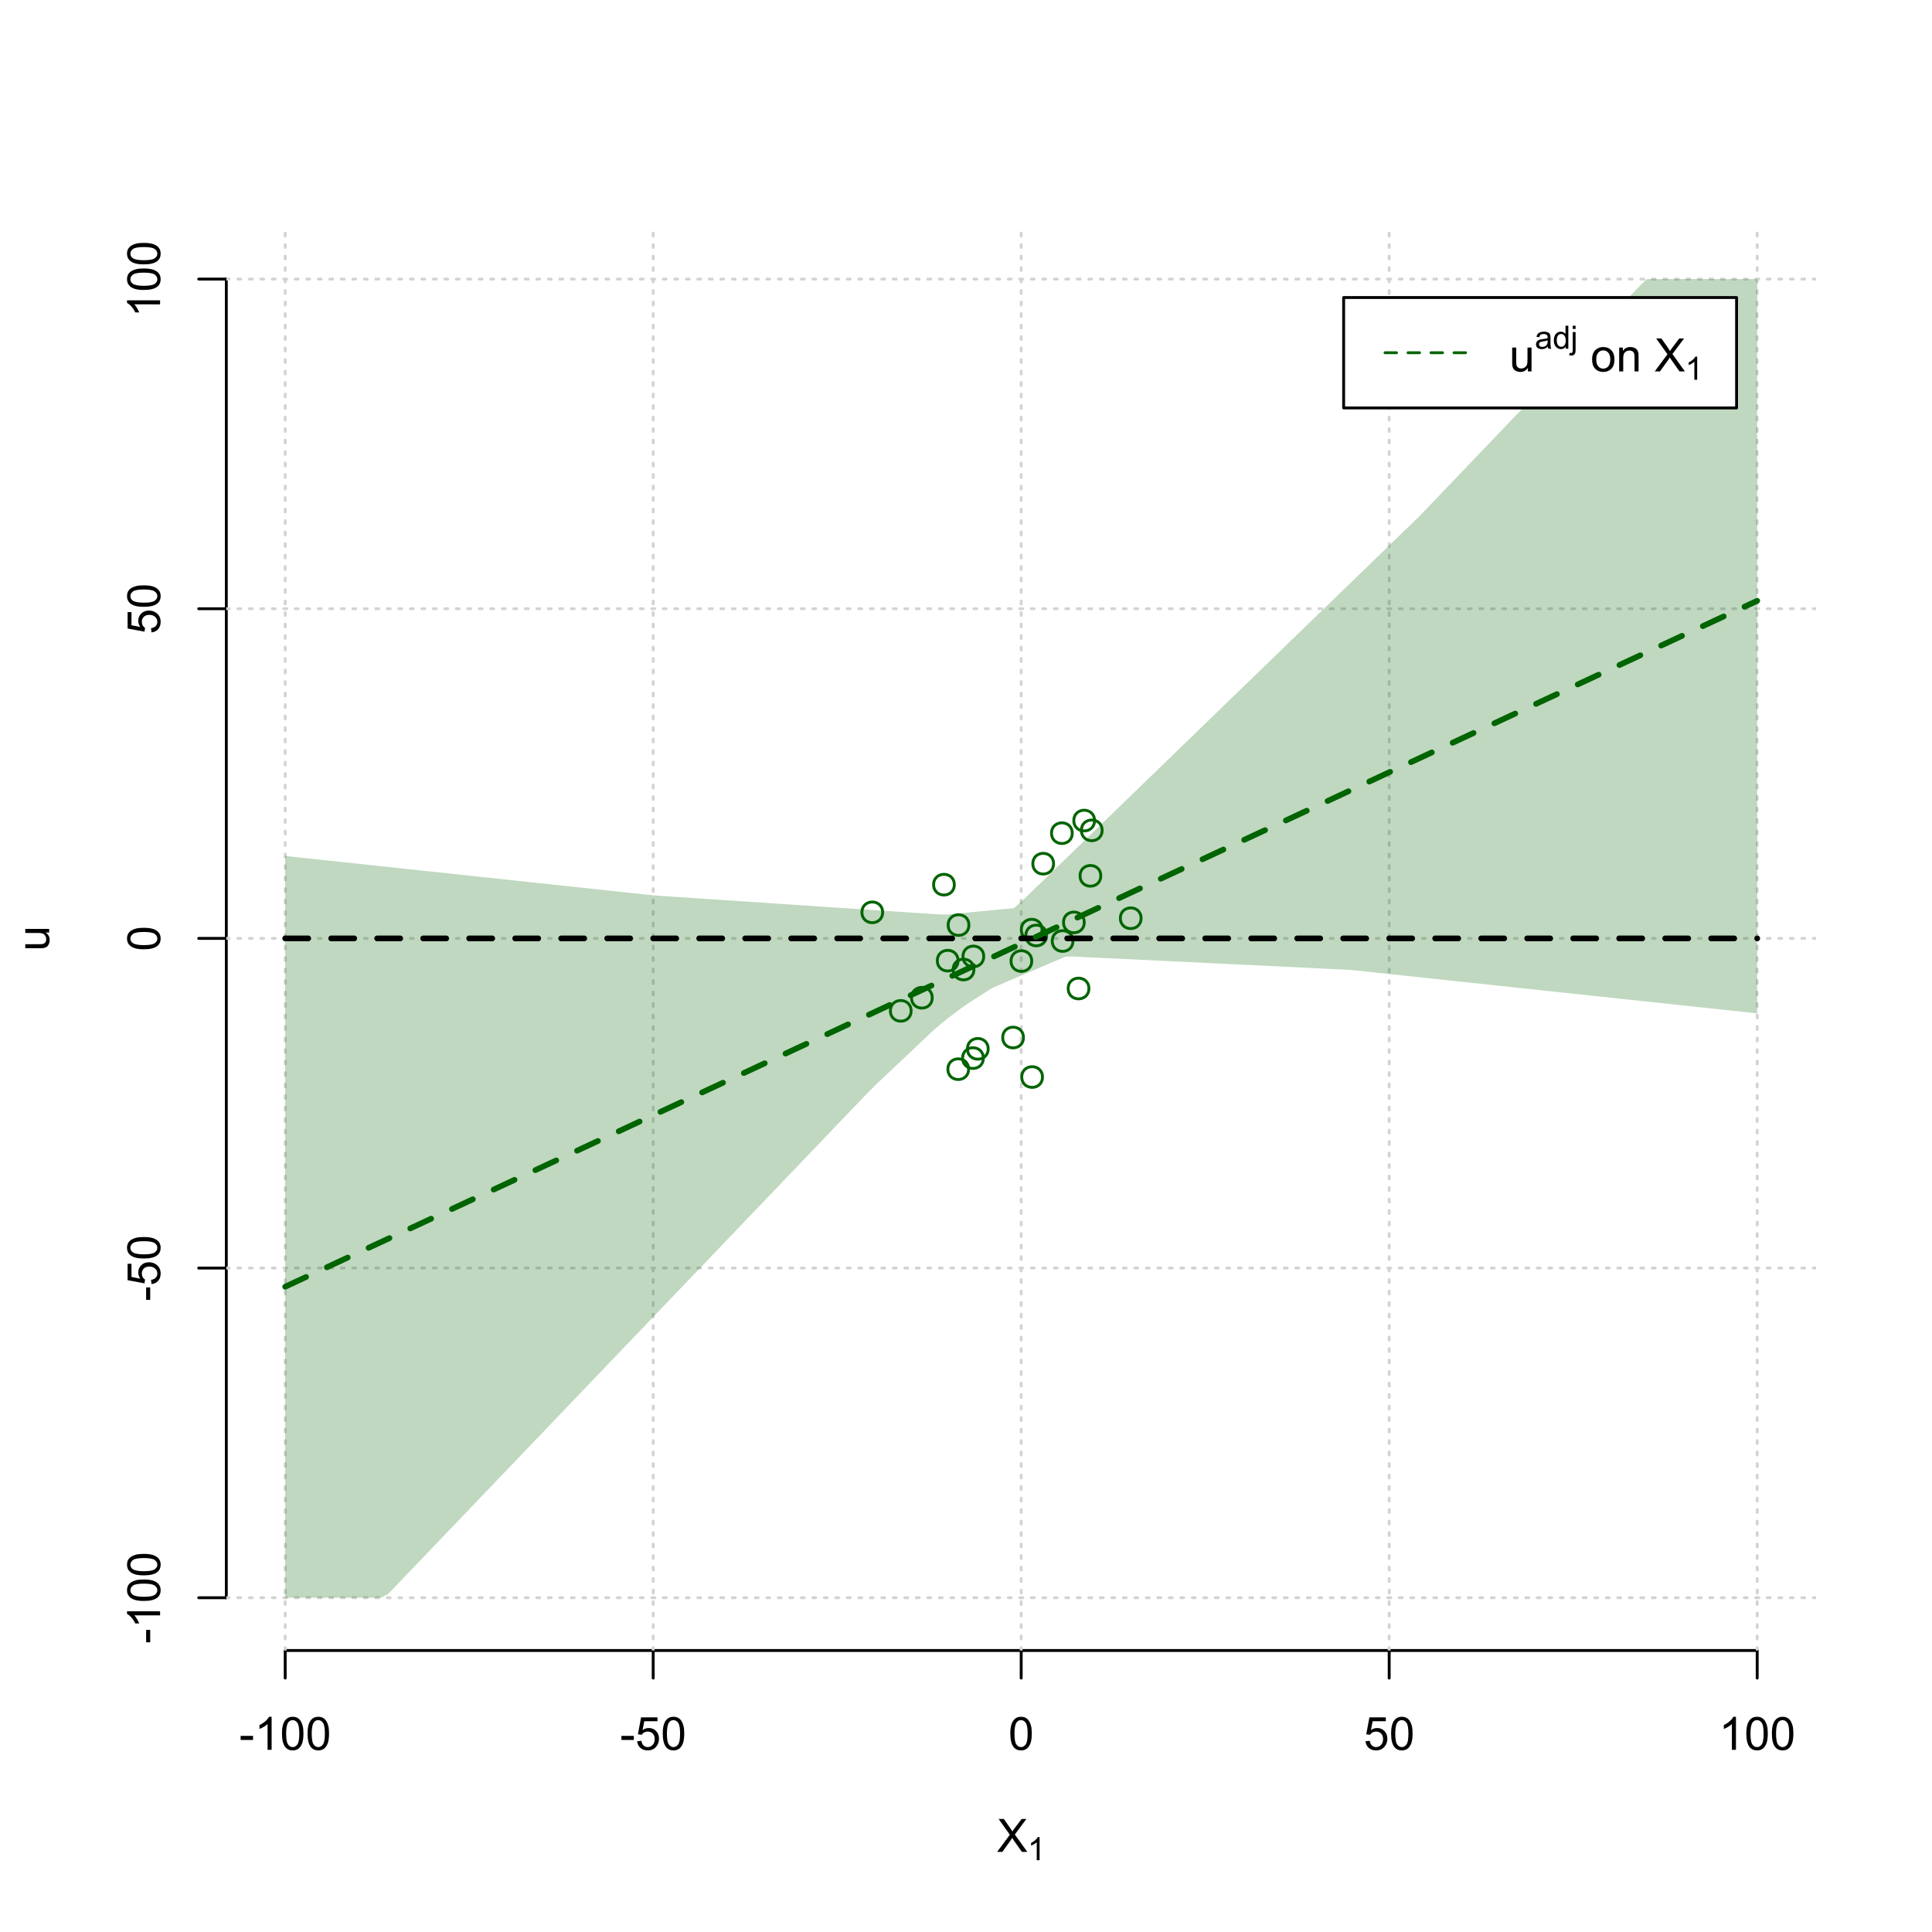 <?xml version="1.0" encoding="UTF-8"?>
<svg xmlns="http://www.w3.org/2000/svg" xmlns:xlink="http://www.w3.org/1999/xlink" width="504pt" height="504pt" viewBox="0 0 504 504" version="1.1">
<defs>
<g>
<symbol overflow="visible" id="glyph0-0">
<path style="stroke:none;" d="M 1.5 0 L 1.5 -7.5 L 7.5 -7.5 L 7.5 0 Z M 1.688 -0.188 L 7.312 -0.188 L 7.312 -7.312 L 1.688 -7.312 Z M 1.688 -0.188 "/>
</symbol>
<symbol overflow="visible" id="glyph0-1">
<path style="stroke:none;" d="M 0.055 0 L 3.375 -4.477 L 0.445 -8.59 L 1.797 -8.59 L 3.359 -6.387 C 3.68 -5.93 3.91 -5.578 4.047 -5.332 C 4.238 -5.645 4.465 -5.969 4.727 -6.312 L 6.457 -8.59 L 7.695 -8.59 L 4.676 -4.539 L 7.93 0 L 6.523 0 L 4.359 -3.062 C 4.238 -3.238 4.113 -3.43 3.984 -3.641 C 3.789 -3.324 3.652 -3.109 3.574 -2.992 L 1.418 0 Z M 0.055 0 "/>
</symbol>
<symbol overflow="visible" id="glyph0-2">
<path style="stroke:none;" d="M 0.383 -2.578 L 0.383 -3.641 L 3.621 -3.641 L 3.621 -2.578 Z M 0.383 -2.578 "/>
</symbol>
<symbol overflow="visible" id="glyph0-3">
<path style="stroke:none;" d="M 4.469 0 L 3.414 0 L 3.414 -6.719 C 3.16 -6.477 2.828 -6.234 2.414 -5.996 C 2 -5.75 1.629 -5.57 1.305 -5.449 L 1.305 -6.469 C 1.895 -6.742 2.41 -7.078 2.852 -7.477 C 3.293 -7.871 3.605 -8.254 3.789 -8.625 L 4.469 -8.625 Z M 4.469 0 "/>
</symbol>
<symbol overflow="visible" id="glyph0-4">
<path style="stroke:none;" d="M 0.5 -4.234 C 0.496 -5.246 0.602 -6.062 0.812 -6.688 C 1.02 -7.305 1.328 -7.785 1.742 -8.121 C 2.148 -8.457 2.668 -8.625 3.297 -8.625 C 3.758 -8.625 4.164 -8.531 4.512 -8.348 C 4.855 -8.16 5.141 -7.891 5.371 -7.543 C 5.594 -7.191 5.773 -6.766 5.906 -6.266 C 6.035 -5.762 6.098 -5.086 6.102 -4.234 C 6.098 -3.227 5.996 -2.414 5.789 -1.797 C 5.578 -1.176 5.266 -0.695 4.859 -0.359 C 4.445 -0.02 3.926 0.145 3.297 0.148 C 2.465 0.145 1.816 -0.148 1.348 -0.742 C 0.781 -1.457 0.496 -2.621 0.5 -4.234 Z M 1.582 -4.234 C 1.582 -2.824 1.746 -1.887 2.074 -1.418 C 2.402 -0.949 2.809 -0.715 3.297 -0.719 C 3.777 -0.715 4.184 -0.949 4.52 -1.422 C 4.848 -1.887 5.016 -2.824 5.016 -4.234 C 5.016 -5.648 4.848 -6.59 4.52 -7.055 C 4.184 -7.516 3.773 -7.746 3.289 -7.75 C 2.801 -7.746 2.414 -7.543 2.125 -7.137 C 1.762 -6.613 1.582 -5.645 1.582 -4.234 Z M 1.582 -4.234 "/>
</symbol>
<symbol overflow="visible" id="glyph0-5">
<path style="stroke:none;" d="M 0.5 -2.25 L 1.605 -2.344 C 1.684 -1.805 1.871 -1.398 2.176 -1.125 C 2.473 -0.852 2.836 -0.715 3.258 -0.719 C 3.766 -0.715 4.195 -0.906 4.547 -1.293 C 4.898 -1.672 5.074 -2.18 5.074 -2.82 C 5.074 -3.414 4.902 -3.891 4.566 -4.242 C 4.227 -4.59 3.785 -4.762 3.242 -4.766 C 2.898 -4.762 2.594 -4.684 2.32 -4.531 C 2.047 -4.375 1.832 -4.176 1.676 -3.93 L 0.688 -4.062 L 1.516 -8.473 L 5.789 -8.473 L 5.789 -7.465 L 2.359 -7.465 L 1.898 -5.156 C 2.414 -5.516 2.953 -5.695 3.523 -5.695 C 4.27 -5.695 4.902 -5.434 5.422 -4.914 C 5.934 -4.395 6.191 -3.727 6.195 -2.914 C 6.191 -2.133 5.965 -1.461 5.516 -0.898 C 4.961 -0.199 4.211 0.145 3.258 0.148 C 2.477 0.145 1.836 -0.07 1.344 -0.508 C 0.844 -0.941 0.562 -1.523 0.5 -2.25 Z M 0.5 -2.25 "/>
</symbol>
<symbol overflow="visible" id="glyph0-6">
<path style="stroke:none;" d="M 4.867 0 L 4.867 -0.914 C 4.379 -0.211 3.723 0.141 2.895 0.141 C 2.527 0.141 2.184 0.07 1.867 -0.07 C 1.547 -0.211 1.309 -0.387 1.156 -0.602 C 1 -0.812 0.895 -1.074 0.832 -1.383 C 0.785 -1.59 0.762 -1.918 0.766 -2.367 L 0.766 -6.223 L 1.82 -6.223 L 1.82 -2.773 C 1.816 -2.219 1.84 -1.848 1.887 -1.656 C 1.949 -1.379 2.09 -1.16 2.309 -1.004 C 2.523 -0.84 2.789 -0.762 3.105 -0.766 C 3.418 -0.762 3.715 -0.844 3.996 -1.008 C 4.273 -1.172 4.469 -1.391 4.586 -1.672 C 4.699 -1.949 4.758 -2.355 4.758 -2.891 L 4.758 -6.223 L 5.812 -6.223 L 5.812 0 Z M 4.867 0 "/>
</symbol>
<symbol overflow="visible" id="glyph0-7">
<path style="stroke:none;" d=""/>
</symbol>
<symbol overflow="visible" id="glyph0-8">
<path style="stroke:none;" d="M 0.398 -3.109 C 0.398 -4.262 0.719 -5.117 1.359 -5.672 C 1.895 -6.133 2.547 -6.363 3.316 -6.363 C 4.172 -6.363 4.871 -6.082 5.414 -5.52 C 5.953 -4.957 6.223 -4.184 6.227 -3.199 C 6.223 -2.398 6.102 -1.766 5.867 -1.309 C 5.625 -0.848 5.277 -0.492 4.82 -0.238 C 4.359 0.016 3.859 0.141 3.316 0.141 C 2.441 0.141 1.734 -0.137 1.203 -0.695 C 0.664 -1.254 0.398 -2.059 0.398 -3.109 Z M 1.484 -3.109 C 1.48 -2.309 1.656 -1.711 2.004 -1.32 C 2.348 -0.922 2.785 -0.727 3.316 -0.727 C 3.84 -0.727 4.273 -0.926 4.621 -1.324 C 4.969 -1.723 5.145 -2.328 5.145 -3.148 C 5.145 -3.914 4.969 -4.496 4.617 -4.895 C 4.266 -5.289 3.832 -5.488 3.316 -5.492 C 2.785 -5.488 2.348 -5.293 2.004 -4.898 C 1.656 -4.5 1.48 -3.902 1.484 -3.109 Z M 1.484 -3.109 "/>
</symbol>
<symbol overflow="visible" id="glyph0-9">
<path style="stroke:none;" d="M 0.789 0 L 0.789 -6.223 L 1.742 -6.223 L 1.742 -5.336 C 2.195 -6.02 2.855 -6.363 3.719 -6.363 C 4.09 -6.363 4.434 -6.293 4.754 -6.16 C 5.066 -6.023 5.305 -5.848 5.461 -5.633 C 5.617 -5.41 5.727 -5.152 5.789 -4.852 C 5.828 -4.656 5.848 -4.312 5.848 -3.828 L 5.848 0 L 4.793 0 L 4.793 -3.785 C 4.793 -4.215 4.75 -4.535 4.668 -4.75 C 4.586 -4.961 4.441 -5.129 4.234 -5.258 C 4.023 -5.383 3.777 -5.449 3.5 -5.449 C 3.047 -5.449 2.66 -5.305 2.332 -5.02 C 2.004 -4.734 1.84 -4.195 1.844 -3.398 L 1.844 0 Z M 0.789 0 "/>
</symbol>
<symbol overflow="visible" id="glyph1-0">
<path style="stroke:none;" d="M 1.051 0 L 1.051 -5.25 L 5.25 -5.25 L 5.25 0 Z M 1.18 -0.133 L 5.117 -0.133 L 5.117 -5.117 L 1.18 -5.117 Z M 1.18 -0.133 "/>
</symbol>
<symbol overflow="visible" id="glyph1-1">
<path style="stroke:none;" d="M 3.129 0 L 2.391 0 L 2.391 -4.703 C 2.211 -4.531 1.977 -4.363 1.691 -4.195 C 1.398 -4.023 1.141 -3.895 0.914 -3.812 L 0.914 -4.527 C 1.328 -4.719 1.688 -4.953 1.996 -5.234 C 2.305 -5.508 2.523 -5.777 2.652 -6.039 L 3.129 -6.039 Z M 3.129 0 "/>
</symbol>
<symbol overflow="visible" id="glyph1-2">
<path style="stroke:none;" d="M 3.395 -0.539 C 3.117 -0.305 2.855 -0.137 2.605 -0.043 C 2.352 0.051 2.082 0.094 1.793 0.098 C 1.312 0.094 0.941 -0.02 0.688 -0.25 C 0.43 -0.48 0.305 -0.781 0.305 -1.148 C 0.305 -1.359 0.352 -1.551 0.449 -1.73 C 0.543 -1.902 0.668 -2.047 0.828 -2.156 C 0.984 -2.262 1.164 -2.34 1.363 -2.398 C 1.504 -2.434 1.723 -2.473 2.02 -2.512 C 2.609 -2.578 3.047 -2.664 3.336 -2.766 C 3.336 -2.867 3.34 -2.93 3.34 -2.957 C 3.34 -3.258 3.27 -3.469 3.129 -3.594 C 2.941 -3.758 2.66 -3.844 2.289 -3.844 C 1.941 -3.844 1.684 -3.781 1.52 -3.66 C 1.348 -3.535 1.227 -3.32 1.152 -3.016 L 0.43 -3.113 C 0.492 -3.418 0.602 -3.668 0.754 -3.863 C 0.902 -4.051 1.121 -4.199 1.406 -4.301 C 1.688 -4.402 2.016 -4.453 2.395 -4.453 C 2.766 -4.453 3.066 -4.406 3.301 -4.32 C 3.527 -4.23 3.699 -4.121 3.812 -3.992 C 3.918 -3.855 3.996 -3.691 4.043 -3.492 C 4.066 -3.363 4.078 -3.133 4.082 -2.809 L 4.082 -1.824 C 4.078 -1.137 4.094 -0.703 4.129 -0.523 C 4.156 -0.336 4.219 -0.164 4.316 0 L 3.543 0 C 3.465 -0.152 3.414 -0.332 3.395 -0.539 Z M 3.336 -2.188 C 3.062 -2.074 2.66 -1.98 2.129 -1.906 C 1.82 -1.859 1.605 -1.812 1.484 -1.758 C 1.355 -1.703 1.258 -1.621 1.191 -1.52 C 1.121 -1.41 1.09 -1.293 1.09 -1.168 C 1.09 -0.969 1.164 -0.805 1.312 -0.676 C 1.461 -0.543 1.68 -0.48 1.969 -0.48 C 2.25 -0.48 2.5 -0.539 2.727 -0.664 C 2.945 -0.785 3.109 -0.957 3.215 -1.176 C 3.293 -1.34 3.332 -1.586 3.336 -1.914 Z M 3.336 -2.188 "/>
</symbol>
<symbol overflow="visible" id="glyph1-3">
<path style="stroke:none;" d="M 3.379 0 L 3.379 -0.551 C 3.102 -0.121 2.695 0.094 2.16 0.098 C 1.812 0.094 1.492 0 1.203 -0.188 C 0.906 -0.379 0.68 -0.645 0.523 -0.988 C 0.359 -1.328 0.281 -1.723 0.285 -2.172 C 0.281 -2.605 0.355 -3 0.504 -3.355 C 0.648 -3.707 0.863 -3.977 1.156 -4.168 C 1.441 -4.355 1.766 -4.453 2.129 -4.453 C 2.387 -4.453 2.621 -4.395 2.828 -4.285 C 3.031 -4.172 3.199 -4.031 3.332 -3.855 L 3.332 -6.012 L 4.066 -6.012 L 4.066 0 Z M 1.047 -2.172 C 1.043 -1.613 1.16 -1.195 1.398 -0.922 C 1.629 -0.641 1.906 -0.504 2.23 -0.508 C 2.551 -0.504 2.824 -0.637 3.051 -0.902 C 3.273 -1.168 3.387 -1.57 3.391 -2.113 C 3.387 -2.707 3.273 -3.145 3.047 -3.426 C 2.816 -3.703 2.531 -3.844 2.199 -3.844 C 1.867 -3.844 1.594 -3.707 1.375 -3.441 C 1.152 -3.168 1.043 -2.746 1.047 -2.172 Z M 1.047 -2.172 "/>
</symbol>
<symbol overflow="visible" id="glyph1-4">
<path style="stroke:none;" d="M 0.551 -5.156 L 0.551 -6.012 L 1.289 -6.012 L 1.289 -5.156 Z M -0.387 1.691 L -0.246 1.062 C -0.098 1.098 0.016 1.117 0.102 1.121 C 0.25 1.117 0.363 1.066 0.438 0.969 C 0.512 0.867 0.551 0.621 0.551 0.223 L 0.551 -4.355 L 1.289 -4.355 L 1.289 0.238 C 1.289 0.773 1.219 1.148 1.078 1.359 C 0.898 1.633 0.602 1.77 0.191 1.77 C -0.008 1.77 -0.199 1.742 -0.387 1.691 Z M -0.387 1.691 "/>
</symbol>
<symbol overflow="visible" id="glyph2-0">
<path style="stroke:none;" d="M 0 -1.5 L -7.5 -1.5 L -7.5 -7.5 L 0 -7.5 Z M -0.188 -1.688 L -0.188 -7.312 L -7.312 -7.312 L -7.312 -1.688 Z M -0.188 -1.688 "/>
</symbol>
<symbol overflow="visible" id="glyph2-1">
<path style="stroke:none;" d="M 0 -4.867 L -0.914 -4.867 C -0.211 -4.379 0.141 -3.723 0.141 -2.895 C 0.141 -2.527 0.07 -2.184 -0.07 -1.867 C -0.211 -1.547 -0.387 -1.309 -0.598 -1.156 C -0.809 -1 -1.07 -0.895 -1.383 -0.832 C -1.59 -0.789 -1.918 -0.766 -2.367 -0.77 L -6.223 -0.77 L -6.223 -1.824 L -2.773 -1.824 C -2.219 -1.82 -1.848 -1.844 -1.656 -1.887 C -1.379 -1.949 -1.16 -2.09 -1.004 -2.309 C -0.84 -2.523 -0.762 -2.789 -0.766 -3.105 C -0.762 -3.418 -0.844 -3.715 -1.008 -3.996 C -1.172 -4.273 -1.391 -4.469 -1.672 -4.586 C -1.945 -4.699 -2.352 -4.758 -2.887 -4.758 L -6.223 -4.758 L -6.223 -5.812 L 0 -5.812 Z M 0 -4.867 "/>
</symbol>
<symbol overflow="visible" id="glyph2-2">
<path style="stroke:none;" d="M -2.578 -0.383 L -3.641 -0.383 L -3.641 -3.621 L -2.578 -3.621 Z M -2.578 -0.383 "/>
</symbol>
<symbol overflow="visible" id="glyph2-3">
<path style="stroke:none;" d="M 0 -4.469 L 0 -3.414 L -6.719 -3.418 C -6.477 -3.16 -6.234 -2.828 -5.996 -2.418 C -5.75 -2.004 -5.57 -1.633 -5.449 -1.309 L -6.469 -1.309 C -6.742 -1.895 -7.078 -2.41 -7.477 -2.852 C -7.871 -3.293 -8.254 -3.605 -8.625 -3.793 L -8.625 -4.473 Z M 0 -4.469 "/>
</symbol>
<symbol overflow="visible" id="glyph2-4">
<path style="stroke:none;" d="M -4.234 -0.5 C -5.246 -0.496 -6.062 -0.602 -6.688 -0.812 C -7.305 -1.02 -7.785 -1.328 -8.121 -1.742 C -8.457 -2.152 -8.625 -2.672 -8.625 -3.301 C -8.625 -3.758 -8.531 -4.164 -8.348 -4.512 C -8.16 -4.859 -7.891 -5.145 -7.543 -5.371 C -7.191 -5.594 -6.766 -5.773 -6.266 -5.906 C -5.762 -6.035 -5.086 -6.098 -4.234 -6.102 C -3.223 -6.098 -2.41 -5.996 -1.793 -5.789 C -1.176 -5.578 -0.695 -5.266 -0.359 -4.859 C -0.02 -4.445 0.145 -3.926 0.148 -3.297 C 0.145 -2.465 -0.148 -1.816 -0.742 -1.348 C -1.457 -0.781 -2.621 -0.496 -4.234 -0.5 Z M -4.234 -1.582 C -2.824 -1.582 -1.887 -1.746 -1.418 -2.074 C -0.949 -2.402 -0.715 -2.809 -0.719 -3.297 C -0.715 -3.777 -0.949 -4.184 -1.422 -4.52 C -1.887 -4.848 -2.824 -5.016 -4.234 -5.016 C -5.648 -5.016 -6.59 -4.848 -7.055 -4.52 C -7.516 -4.188 -7.746 -3.777 -7.75 -3.289 C -7.746 -2.801 -7.543 -2.414 -7.137 -2.129 C -6.613 -1.762 -5.645 -1.582 -4.234 -1.582 Z M -4.234 -1.582 "/>
</symbol>
<symbol overflow="visible" id="glyph2-5">
<path style="stroke:none;" d="M -2.25 -0.5 L -2.344 -1.605 C -1.805 -1.684 -1.398 -1.871 -1.125 -2.176 C -0.852 -2.473 -0.715 -2.836 -0.719 -3.258 C -0.715 -3.766 -0.906 -4.195 -1.293 -4.547 C -1.672 -4.898 -2.18 -5.074 -2.816 -5.074 C -3.414 -5.074 -3.891 -4.902 -4.242 -4.566 C -4.59 -4.227 -4.762 -3.785 -4.766 -3.242 C -4.762 -2.898 -4.684 -2.594 -4.531 -2.32 C -4.375 -2.047 -4.176 -1.832 -3.93 -1.676 L -4.062 -0.688 L -8.473 -1.52 L -8.473 -5.789 L -7.465 -5.789 L -7.465 -2.363 L -5.156 -1.898 C -5.516 -2.414 -5.695 -2.953 -5.695 -3.523 C -5.695 -4.27 -5.434 -4.902 -4.914 -5.422 C -4.395 -5.934 -3.727 -6.191 -2.91 -6.195 C -2.133 -6.191 -1.461 -5.965 -0.895 -5.516 C -0.199 -4.961 0.145 -4.211 0.148 -3.258 C 0.145 -2.477 -0.07 -1.836 -0.508 -1.344 C -0.941 -0.848 -1.523 -0.566 -2.25 -0.5 Z M -2.25 -0.5 "/>
</symbol>
</g>
<clipPath id="clip1">
  <path d="M 74 59.039 L 75 59.039 L 75 430.559 L 74 430.559 Z M 74 59.039 "/>
</clipPath>
<clipPath id="clip2">
  <path d="M 170 59.039 L 171 59.039 L 171 430.559 L 170 430.559 Z M 170 59.039 "/>
</clipPath>
<clipPath id="clip3">
  <path d="M 266 59.039 L 267 59.039 L 267 430.559 L 266 430.559 Z M 266 59.039 "/>
</clipPath>
<clipPath id="clip4">
  <path d="M 362 59.039 L 363 59.039 L 363 430.559 L 362 430.559 Z M 362 59.039 "/>
</clipPath>
<clipPath id="clip5">
  <path d="M 458 59.039 L 459 59.039 L 459 430.559 L 458 430.559 Z M 458 59.039 "/>
</clipPath>
<clipPath id="clip6">
  <path d="M 59.039 416 L 473.758 416 L 473.758 418 L 59.039 418 Z M 59.039 416 "/>
</clipPath>
<clipPath id="clip7">
  <path d="M 59.039 330 L 473.758 330 L 473.758 332 L 59.039 332 Z M 59.039 330 "/>
</clipPath>
<clipPath id="clip8">
  <path d="M 59.039 244 L 473.758 244 L 473.758 246 L 59.039 246 Z M 59.039 244 "/>
</clipPath>
<clipPath id="clip9">
  <path d="M 59.039 158 L 473.758 158 L 473.758 160 L 59.039 160 Z M 59.039 158 "/>
</clipPath>
<clipPath id="clip10">
  <path d="M 59.039 72 L 473.758 72 L 473.758 74 L 59.039 74 Z M 59.039 72 "/>
</clipPath>
</defs>
<g id="surface4506">
<rect x="0" y="0" width="504" height="504" style="fill:rgb(100%,100%,100%);fill-opacity:1;stroke:none;"/>
<g style="fill:rgb(0%,0%,0%);fill-opacity:1;">
  <use xlink:href="#glyph0-1" x="260.062" y="483.102"/>
</g>
<g style="fill:rgb(0%,0%,0%);fill-opacity:1;">
  <use xlink:href="#glyph1-1" x="268.066" y="485.281"/>
</g>
<g style="fill:rgb(0%,0%,0%);fill-opacity:1;">
  <use xlink:href="#glyph2-1" x="12.82" y="248.137"/>
</g>
<path style="fill:none;stroke-width:0.75;stroke-linecap:round;stroke-linejoin:round;stroke:rgb(0%,0%,0%);stroke-opacity:1;stroke-miterlimit:10;" d="M 74.398 430.559 L 458.398 430.559 "/>
<path style="fill:none;stroke-width:0.75;stroke-linecap:round;stroke-linejoin:round;stroke:rgb(0%,0%,0%);stroke-opacity:1;stroke-miterlimit:10;" d="M 74.398 430.559 L 74.398 437.762 "/>
<path style="fill:none;stroke-width:0.75;stroke-linecap:round;stroke-linejoin:round;stroke:rgb(0%,0%,0%);stroke-opacity:1;stroke-miterlimit:10;" d="M 170.398 430.559 L 170.398 437.762 "/>
<path style="fill:none;stroke-width:0.75;stroke-linecap:round;stroke-linejoin:round;stroke:rgb(0%,0%,0%);stroke-opacity:1;stroke-miterlimit:10;" d="M 266.398 430.559 L 266.398 437.762 "/>
<path style="fill:none;stroke-width:0.75;stroke-linecap:round;stroke-linejoin:round;stroke:rgb(0%,0%,0%);stroke-opacity:1;stroke-miterlimit:10;" d="M 362.398 430.559 L 362.398 437.762 "/>
<path style="fill:none;stroke-width:0.75;stroke-linecap:round;stroke-linejoin:round;stroke:rgb(0%,0%,0%);stroke-opacity:1;stroke-miterlimit:10;" d="M 458.398 430.559 L 458.398 437.762 "/>
<g style="fill:rgb(0%,0%,0%);fill-opacity:1;">
  <use xlink:href="#glyph0-2" x="62.391" y="456.48"/>
  <use xlink:href="#glyph0-3" x="66.387" y="456.48"/>
  <use xlink:href="#glyph0-4" x="73.061" y="456.48"/>
  <use xlink:href="#glyph0-4" x="79.734" y="456.48"/>
</g>
<g style="fill:rgb(0%,0%,0%);fill-opacity:1;">
  <use xlink:href="#glyph0-2" x="161.727" y="456.48"/>
  <use xlink:href="#glyph0-5" x="165.723" y="456.48"/>
  <use xlink:href="#glyph0-4" x="172.396" y="456.48"/>
</g>
<g style="fill:rgb(0%,0%,0%);fill-opacity:1;">
  <use xlink:href="#glyph0-4" x="263.062" y="456.48"/>
</g>
<g style="fill:rgb(0%,0%,0%);fill-opacity:1;">
  <use xlink:href="#glyph0-5" x="355.727" y="456.48"/>
  <use xlink:href="#glyph0-4" x="362.4" y="456.48"/>
</g>
<g style="fill:rgb(0%,0%,0%);fill-opacity:1;">
  <use xlink:href="#glyph0-3" x="448.387" y="456.48"/>
  <use xlink:href="#glyph0-4" x="455.061" y="456.48"/>
  <use xlink:href="#glyph0-4" x="461.734" y="456.48"/>
</g>
<path style="fill:none;stroke-width:0.75;stroke-linecap:round;stroke-linejoin:round;stroke:rgb(0%,0%,0%);stroke-opacity:1;stroke-miterlimit:10;" d="M 59.039 416.801 L 59.039 72.801 "/>
<path style="fill:none;stroke-width:0.75;stroke-linecap:round;stroke-linejoin:round;stroke:rgb(0%,0%,0%);stroke-opacity:1;stroke-miterlimit:10;" d="M 59.039 416.801 L 51.84 416.801 "/>
<path style="fill:none;stroke-width:0.75;stroke-linecap:round;stroke-linejoin:round;stroke:rgb(0%,0%,0%);stroke-opacity:1;stroke-miterlimit:10;" d="M 59.039 330.801 L 51.84 330.801 "/>
<path style="fill:none;stroke-width:0.75;stroke-linecap:round;stroke-linejoin:round;stroke:rgb(0%,0%,0%);stroke-opacity:1;stroke-miterlimit:10;" d="M 59.039 244.801 L 51.84 244.801 "/>
<path style="fill:none;stroke-width:0.75;stroke-linecap:round;stroke-linejoin:round;stroke:rgb(0%,0%,0%);stroke-opacity:1;stroke-miterlimit:10;" d="M 59.039 158.801 L 51.84 158.801 "/>
<path style="fill:none;stroke-width:0.75;stroke-linecap:round;stroke-linejoin:round;stroke:rgb(0%,0%,0%);stroke-opacity:1;stroke-miterlimit:10;" d="M 59.039 72.801 L 51.84 72.801 "/>
<g style="fill:rgb(0%,0%,0%);fill-opacity:1;">
  <use xlink:href="#glyph2-2" x="41.762" y="428.809"/>
  <use xlink:href="#glyph2-3" x="41.762" y="424.812"/>
  <use xlink:href="#glyph2-4" x="41.762" y="418.139"/>
  <use xlink:href="#glyph2-4" x="41.762" y="411.465"/>
</g>
<g style="fill:rgb(0%,0%,0%);fill-opacity:1;">
  <use xlink:href="#glyph2-2" x="41.762" y="339.473"/>
  <use xlink:href="#glyph2-5" x="41.762" y="335.477"/>
  <use xlink:href="#glyph2-4" x="41.762" y="328.803"/>
</g>
<g style="fill:rgb(0%,0%,0%);fill-opacity:1;">
  <use xlink:href="#glyph2-4" x="41.762" y="248.137"/>
</g>
<g style="fill:rgb(0%,0%,0%);fill-opacity:1;">
  <use xlink:href="#glyph2-5" x="41.762" y="165.473"/>
  <use xlink:href="#glyph2-4" x="41.762" y="158.799"/>
</g>
<g style="fill:rgb(0%,0%,0%);fill-opacity:1;">
  <use xlink:href="#glyph2-3" x="41.762" y="82.812"/>
  <use xlink:href="#glyph2-4" x="41.762" y="76.139"/>
  <use xlink:href="#glyph2-4" x="41.762" y="69.465"/>
</g>
<g clip-path="url(#clip1)" clip-rule="nonzero">
<path style="fill:none;stroke-width:0.75;stroke-linecap:round;stroke-linejoin:round;stroke:rgb(82.745%,82.745%,82.745%);stroke-opacity:1;stroke-dasharray:0.75,2.25;stroke-miterlimit:10;" d="M 74.398 430.559 L 74.398 59.039 "/>
</g>
<g clip-path="url(#clip2)" clip-rule="nonzero">
<path style="fill:none;stroke-width:0.75;stroke-linecap:round;stroke-linejoin:round;stroke:rgb(82.745%,82.745%,82.745%);stroke-opacity:1;stroke-dasharray:0.75,2.25;stroke-miterlimit:10;" d="M 170.398 430.559 L 170.398 59.039 "/>
</g>
<g clip-path="url(#clip3)" clip-rule="nonzero">
<path style="fill:none;stroke-width:0.75;stroke-linecap:round;stroke-linejoin:round;stroke:rgb(82.745%,82.745%,82.745%);stroke-opacity:1;stroke-dasharray:0.75,2.25;stroke-miterlimit:10;" d="M 266.398 430.559 L 266.398 59.039 "/>
</g>
<g clip-path="url(#clip4)" clip-rule="nonzero">
<path style="fill:none;stroke-width:0.75;stroke-linecap:round;stroke-linejoin:round;stroke:rgb(82.745%,82.745%,82.745%);stroke-opacity:1;stroke-dasharray:0.75,2.25;stroke-miterlimit:10;" d="M 362.398 430.559 L 362.398 59.039 "/>
</g>
<g clip-path="url(#clip5)" clip-rule="nonzero">
<path style="fill:none;stroke-width:0.75;stroke-linecap:round;stroke-linejoin:round;stroke:rgb(82.745%,82.745%,82.745%);stroke-opacity:1;stroke-dasharray:0.75,2.25;stroke-miterlimit:10;" d="M 458.398 430.559 L 458.398 59.039 "/>
</g>
<g clip-path="url(#clip6)" clip-rule="nonzero">
<path style="fill:none;stroke-width:0.75;stroke-linecap:round;stroke-linejoin:round;stroke:rgb(82.745%,82.745%,82.745%);stroke-opacity:1;stroke-dasharray:0.75,2.25;stroke-miterlimit:10;" d="M 59.039 416.801 L 473.762 416.801 "/>
</g>
<g clip-path="url(#clip7)" clip-rule="nonzero">
<path style="fill:none;stroke-width:0.75;stroke-linecap:round;stroke-linejoin:round;stroke:rgb(82.745%,82.745%,82.745%);stroke-opacity:1;stroke-dasharray:0.75,2.25;stroke-miterlimit:10;" d="M 59.039 330.801 L 473.762 330.801 "/>
</g>
<g clip-path="url(#clip8)" clip-rule="nonzero">
<path style="fill:none;stroke-width:0.75;stroke-linecap:round;stroke-linejoin:round;stroke:rgb(82.745%,82.745%,82.745%);stroke-opacity:1;stroke-dasharray:0.75,2.25;stroke-miterlimit:10;" d="M 59.039 244.801 L 473.762 244.801 "/>
</g>
<g clip-path="url(#clip9)" clip-rule="nonzero">
<path style="fill:none;stroke-width:0.75;stroke-linecap:round;stroke-linejoin:round;stroke:rgb(82.745%,82.745%,82.745%);stroke-opacity:1;stroke-dasharray:0.75,2.25;stroke-miterlimit:10;" d="M 59.039 158.801 L 473.762 158.801 "/>
</g>
<g clip-path="url(#clip10)" clip-rule="nonzero">
<path style="fill:none;stroke-width:0.75;stroke-linecap:round;stroke-linejoin:round;stroke:rgb(82.745%,82.745%,82.745%);stroke-opacity:1;stroke-dasharray:0.75,2.25;stroke-miterlimit:10;" d="M 59.039 72.801 L 473.762 72.801 "/>
</g>
<path style=" stroke:none;fill-rule:nonzero;fill:rgb(0%,39.216%,0%);fill-opacity:0.251;" d="M 74.398 202.766 L 74.398 223.293 L 76.32 223.5 L 78.238 223.707 L 80.16 223.91 L 82.078 224.117 L 84 224.32 L 85.922 224.527 L 87.84 224.73 L 89.762 224.938 L 91.68 225.141 L 93.602 225.348 L 95.52 225.551 L 97.441 225.758 L 99.359 225.965 L 101.281 226.168 L 103.199 226.375 L 105.121 226.578 L 107.039 226.785 L 108.961 226.988 L 110.879 227.195 L 112.801 227.398 L 114.719 227.605 L 116.641 227.812 L 118.559 228.016 L 120.48 228.223 L 122.398 228.426 L 124.32 228.633 L 126.238 228.836 L 128.16 229.043 L 130.078 229.246 L 132 229.453 L 133.922 229.656 L 135.84 229.863 L 137.762 230.07 L 139.68 230.273 L 141.602 230.48 L 143.52 230.684 L 145.441 230.891 L 147.359 231.094 L 149.281 231.301 L 151.199 231.504 L 153.121 231.711 L 155.039 231.918 L 156.961 232.121 L 158.879 232.328 L 160.801 232.531 L 162.719 232.738 L 164.641 232.941 L 166.559 233.148 L 168.48 233.352 L 170.398 233.559 L 172.32 233.703 L 174.238 233.832 L 176.16 233.961 L 178.078 234.086 L 181.922 234.344 L 183.84 234.473 L 185.762 234.602 L 187.68 234.727 L 189.602 234.855 L 191.52 234.984 L 193.441 235.113 L 195.359 235.242 L 197.281 235.367 L 199.199 235.496 L 201.121 235.625 L 203.039 235.754 L 204.961 235.883 L 206.879 236.008 L 208.801 236.137 L 210.719 236.266 L 212.641 236.395 L 214.559 236.523 L 216.48 236.648 L 218.398 236.777 L 220.32 236.906 L 222.238 237.035 L 224.16 237.164 L 226.078 237.289 L 229.922 237.547 L 231.84 237.676 L 233.762 237.805 L 235.68 237.93 L 237.602 238.059 L 239.52 238.188 L 241.441 238.316 L 243.359 238.445 L 245.281 238.57 L 247.199 238.562 L 249.121 238.379 L 251.039 238.195 L 252.961 238.012 L 254.879 237.828 L 256.801 237.645 L 258.719 237.465 L 260.641 237.281 L 262.559 237.098 L 264.48 236.914 L 266.398 235.266 L 268.32 233.406 L 270.238 231.547 L 272.16 229.688 L 274.078 227.828 L 277.922 224.109 L 279.84 222.25 L 281.762 220.391 L 283.68 218.531 L 285.602 216.672 L 287.52 214.812 L 289.441 212.953 L 291.359 211.094 L 293.281 209.234 L 295.199 207.375 L 297.121 205.516 L 299.039 203.656 L 300.961 201.797 L 302.879 199.938 L 304.801 198.078 L 306.719 196.219 L 308.641 194.359 L 310.559 192.5 L 312.48 190.641 L 314.398 188.781 L 316.32 186.922 L 318.238 185.062 L 320.16 183.203 L 322.078 181.344 L 325.922 177.625 L 327.84 175.766 L 329.762 173.906 L 331.68 172.047 L 333.602 170.188 L 335.52 168.328 L 337.441 166.469 L 339.359 164.609 L 341.281 162.75 L 343.199 160.891 L 345.121 159.031 L 347.039 157.172 L 348.961 155.312 L 350.879 153.453 L 352.801 151.594 L 354.719 149.734 L 356.641 147.875 L 358.559 146.016 L 360.48 144.156 L 362.398 142.297 L 364.32 140.438 L 366.238 138.578 L 368.16 136.719 L 370.078 134.859 L 372 132.875 L 373.922 130.867 L 375.84 128.863 L 377.762 126.855 L 379.68 124.848 L 381.602 122.844 L 383.52 120.836 L 385.441 118.828 L 387.359 116.824 L 389.281 114.816 L 391.199 112.809 L 393.121 110.801 L 395.039 108.797 L 396.961 106.789 L 398.879 104.781 L 400.801 102.777 L 402.719 100.77 L 404.641 98.762 L 406.559 96.758 L 408.48 94.75 L 410.398 92.742 L 412.32 90.738 L 414.238 88.73 L 416.16 86.723 L 418.078 84.719 L 421.922 80.703 L 423.84 78.699 L 425.762 76.691 L 427.68 74.684 L 429.602 72.801 L 458.398 72.801 L 458.398 284.879 L 458.398 264.352 L 456.48 264.145 L 454.559 263.941 L 452.641 263.734 L 450.719 263.527 L 448.801 263.324 L 446.879 263.117 L 444.961 262.914 L 443.039 262.707 L 441.121 262.504 L 439.199 262.297 L 437.281 262.094 L 435.359 261.887 L 433.441 261.68 L 431.52 261.477 L 429.602 261.27 L 427.68 261.066 L 425.762 260.859 L 423.84 260.656 L 421.922 260.449 L 420 260.246 L 418.078 260.039 L 416.16 259.836 L 414.238 259.629 L 412.32 259.422 L 410.398 259.219 L 408.48 259.012 L 406.559 258.809 L 404.641 258.602 L 402.719 258.398 L 400.801 258.191 L 398.879 257.988 L 396.961 257.781 L 395.039 257.574 L 393.121 257.371 L 391.199 257.164 L 389.281 256.961 L 387.359 256.754 L 385.441 256.551 L 383.52 256.344 L 381.602 256.141 L 379.68 255.934 L 377.762 255.727 L 375.84 255.523 L 373.922 255.316 L 372 255.113 L 370.078 254.906 L 368.16 254.703 L 366.238 254.496 L 364.32 254.293 L 362.398 254.086 L 360.48 253.883 L 358.559 253.676 L 356.641 253.469 L 354.719 253.266 L 352.801 253.059 L 350.879 252.941 L 348.961 252.852 L 347.039 252.758 L 345.121 252.664 L 343.199 252.574 L 341.281 252.48 L 339.359 252.387 L 337.441 252.293 L 335.52 252.203 L 333.602 252.109 L 331.68 252.016 L 329.762 251.926 L 327.84 251.832 L 325.922 251.738 L 324 251.645 L 322.078 251.555 L 320.16 251.461 L 318.238 251.367 L 316.32 251.277 L 314.398 251.184 L 312.48 251.09 L 310.559 251 L 308.641 250.906 L 306.719 250.812 L 304.801 250.719 L 302.879 250.629 L 300.961 250.535 L 299.039 250.441 L 297.121 250.352 L 295.199 250.258 L 293.281 250.164 L 291.359 250.07 L 289.441 249.98 L 287.52 249.887 L 285.602 249.793 L 283.68 249.703 L 281.762 249.609 L 279.84 249.516 L 277.922 249.574 L 276 250.395 L 274.078 251.211 L 272.16 252.031 L 270.238 252.852 L 268.32 253.672 L 266.398 254.488 L 264.48 255.309 L 262.559 256.129 L 260.641 256.949 L 258.719 257.812 L 256.801 259.031 L 254.879 260.254 L 252.961 261.473 L 251.039 262.797 L 249.121 264.23 L 247.199 265.691 L 245.281 267.242 L 243.359 268.906 L 241.441 270.723 L 239.52 272.535 L 237.602 274.352 L 235.68 276.164 L 233.762 277.977 L 231.84 279.793 L 229.922 281.605 L 228 283.422 L 226.078 285.371 L 224.16 287.379 L 222.238 289.383 L 220.32 291.391 L 218.398 293.398 L 216.48 295.402 L 214.559 297.41 L 212.641 299.418 L 210.719 301.422 L 208.801 303.43 L 206.879 305.438 L 204.961 307.441 L 203.039 309.449 L 201.121 311.457 L 199.199 313.461 L 197.281 315.469 L 195.359 317.477 L 193.441 319.48 L 191.52 321.488 L 189.602 323.496 L 187.68 325.5 L 185.762 327.508 L 183.84 329.516 L 181.922 331.52 L 178.078 335.535 L 176.16 337.539 L 174.238 339.547 L 172.32 341.555 L 170.398 343.559 L 168.48 345.566 L 166.559 347.574 L 164.641 349.578 L 162.719 351.586 L 160.801 353.594 L 158.879 355.598 L 156.961 357.605 L 155.039 359.613 L 153.121 361.617 L 151.199 363.625 L 149.281 365.633 L 147.359 367.637 L 145.441 369.645 L 143.52 371.652 L 141.602 373.656 L 139.68 375.664 L 137.762 377.672 L 135.84 379.676 L 133.922 381.684 L 132 383.691 L 130.078 385.695 L 128.16 387.703 L 126.238 389.711 L 124.32 391.715 L 122.398 393.723 L 120.48 395.73 L 118.559 397.734 L 116.641 399.742 L 114.719 401.75 L 112.801 403.754 L 110.879 405.762 L 108.961 407.77 L 107.039 409.773 L 105.121 411.781 L 103.199 413.789 L 101.281 415.797 L 99.359 416.801 L 74.398 416.801 Z M 74.398 202.766 "/>
<path style="fill:none;stroke-width:0.75;stroke-linecap:round;stroke-linejoin:round;stroke:rgb(0%,39.216%,0%);stroke-opacity:1;stroke-miterlimit:10;" d="M 287.508 216.613 C 287.508 220.211 282.109 220.211 282.109 216.613 C 282.109 213.012 287.508 213.012 287.508 216.613 "/>
<path style="fill:none;stroke-width:0.75;stroke-linecap:round;stroke-linejoin:round;stroke:rgb(0%,39.216%,0%);stroke-opacity:1;stroke-miterlimit:10;" d="M 256.523 276.023 C 256.523 279.625 251.125 279.625 251.125 276.023 C 251.125 272.426 256.523 272.426 256.523 276.023 "/>
<path style="fill:none;stroke-width:0.75;stroke-linecap:round;stroke-linejoin:round;stroke:rgb(0%,39.216%,0%);stroke-opacity:1;stroke-miterlimit:10;" d="M 297.672 239.539 C 297.672 243.141 292.273 243.141 292.273 239.539 C 292.273 235.941 297.672 235.941 297.672 239.539 "/>
<path style="fill:none;stroke-width:0.75;stroke-linecap:round;stroke-linejoin:round;stroke:rgb(0%,39.216%,0%);stroke-opacity:1;stroke-miterlimit:10;" d="M 282.844 240.625 C 282.844 244.223 277.445 244.223 277.445 240.625 C 277.445 237.023 282.844 237.023 282.844 240.625 "/>
<path style="fill:none;stroke-width:0.75;stroke-linecap:round;stroke-linejoin:round;stroke:rgb(0%,39.216%,0%);stroke-opacity:1;stroke-miterlimit:10;" d="M 266.98 270.656 C 266.98 274.258 261.582 274.258 261.582 270.656 C 261.582 267.059 266.98 267.059 266.98 270.656 "/>
<path style="fill:none;stroke-width:0.75;stroke-linecap:round;stroke-linejoin:round;stroke:rgb(0%,39.216%,0%);stroke-opacity:1;stroke-miterlimit:10;" d="M 285.531 214.062 C 285.531 217.664 280.129 217.664 280.129 214.062 C 280.129 210.461 285.531 210.461 285.531 214.062 "/>
<path style="fill:none;stroke-width:0.75;stroke-linecap:round;stroke-linejoin:round;stroke:rgb(0%,39.216%,0%);stroke-opacity:1;stroke-miterlimit:10;" d="M 284.059 257.871 C 284.059 261.473 278.656 261.473 278.656 257.871 C 278.656 254.27 284.059 254.27 284.059 257.871 "/>
<path style="fill:none;stroke-width:0.75;stroke-linecap:round;stroke-linejoin:round;stroke:rgb(0%,39.216%,0%);stroke-opacity:1;stroke-miterlimit:10;" d="M 279.711 217.348 C 279.711 220.949 274.312 220.949 274.312 217.348 C 274.312 213.75 279.711 213.75 279.711 217.348 "/>
<path style="fill:none;stroke-width:0.75;stroke-linecap:round;stroke-linejoin:round;stroke:rgb(0%,39.216%,0%);stroke-opacity:1;stroke-miterlimit:10;" d="M 273.02 244.039 C 273.02 247.641 267.617 247.641 267.617 244.039 C 267.617 240.441 273.02 240.441 273.02 244.039 "/>
<path style="fill:none;stroke-width:0.75;stroke-linecap:round;stroke-linejoin:round;stroke:rgb(0%,39.216%,0%);stroke-opacity:1;stroke-miterlimit:10;" d="M 254.059 252.922 C 254.059 256.52 248.656 256.52 248.656 252.922 C 248.656 249.32 254.059 249.32 254.059 252.922 "/>
<path style="fill:none;stroke-width:0.75;stroke-linecap:round;stroke-linejoin:round;stroke:rgb(0%,39.216%,0%);stroke-opacity:1;stroke-miterlimit:10;" d="M 248.949 230.781 C 248.949 234.383 243.551 234.383 243.551 230.781 C 243.551 227.184 248.949 227.184 248.949 230.781 "/>
<path style="fill:none;stroke-width:0.75;stroke-linecap:round;stroke-linejoin:round;stroke:rgb(0%,39.216%,0%);stroke-opacity:1;stroke-miterlimit:10;" d="M 249.922 250.609 C 249.922 254.207 244.523 254.207 244.523 250.609 C 244.523 247.008 249.922 247.008 249.922 250.609 "/>
<path style="fill:none;stroke-width:0.75;stroke-linecap:round;stroke-linejoin:round;stroke:rgb(0%,39.216%,0%);stroke-opacity:1;stroke-miterlimit:10;" d="M 252.75 241.32 C 252.75 244.918 247.348 244.918 247.348 241.32 C 247.348 237.719 252.75 237.719 252.75 241.32 "/>
<path style="fill:none;stroke-width:0.75;stroke-linecap:round;stroke-linejoin:round;stroke:rgb(0%,39.216%,0%);stroke-opacity:1;stroke-miterlimit:10;" d="M 243.188 260.277 C 243.188 263.879 237.789 263.879 237.789 260.277 C 237.789 256.676 243.188 256.676 243.188 260.277 "/>
<path style="fill:none;stroke-width:0.75;stroke-linecap:round;stroke-linejoin:round;stroke:rgb(0%,39.216%,0%);stroke-opacity:1;stroke-miterlimit:10;" d="M 252.676 278.914 C 252.676 282.516 247.277 282.516 247.277 278.914 C 247.277 275.316 252.676 275.316 252.676 278.914 "/>
<path style="fill:none;stroke-width:0.75;stroke-linecap:round;stroke-linejoin:round;stroke:rgb(0%,39.216%,0%);stroke-opacity:1;stroke-miterlimit:10;" d="M 271.836 242.516 C 271.836 246.113 266.434 246.113 266.434 242.516 C 266.434 238.914 271.836 238.914 271.836 242.516 "/>
<path style="fill:none;stroke-width:0.75;stroke-linecap:round;stroke-linejoin:round;stroke:rgb(0%,39.216%,0%);stroke-opacity:1;stroke-miterlimit:10;" d="M 230.25 238 C 230.25 241.602 224.852 241.602 224.852 238 C 224.852 234.402 230.25 234.402 230.25 238 "/>
<path style="fill:none;stroke-width:0.75;stroke-linecap:round;stroke-linejoin:round;stroke:rgb(0%,39.216%,0%);stroke-opacity:1;stroke-miterlimit:10;" d="M 287.156 228.477 C 287.156 232.078 281.758 232.078 281.758 228.477 C 281.758 224.879 287.156 224.879 287.156 228.477 "/>
<path style="fill:none;stroke-width:0.75;stroke-linecap:round;stroke-linejoin:round;stroke:rgb(0%,39.216%,0%);stroke-opacity:1;stroke-miterlimit:10;" d="M 274.84 225.309 C 274.84 228.91 269.438 228.91 269.438 225.309 C 269.438 221.711 274.84 221.711 274.84 225.309 "/>
<path style="fill:none;stroke-width:0.75;stroke-linecap:round;stroke-linejoin:round;stroke:rgb(0%,39.216%,0%);stroke-opacity:1;stroke-miterlimit:10;" d="M 237.68 263.703 C 237.68 267.301 232.281 267.301 232.281 263.703 C 232.281 260.102 237.68 260.102 237.68 263.703 "/>
<path style="fill:none;stroke-width:0.75;stroke-linecap:round;stroke-linejoin:round;stroke:rgb(0%,39.216%,0%);stroke-opacity:1;stroke-miterlimit:10;" d="M 271.949 280.965 C 271.949 284.566 266.547 284.566 266.547 280.965 C 266.547 277.367 271.949 277.367 271.949 280.965 "/>
<path style="fill:none;stroke-width:0.75;stroke-linecap:round;stroke-linejoin:round;stroke:rgb(0%,39.216%,0%);stroke-opacity:1;stroke-miterlimit:10;" d="M 256.621 249.508 C 256.621 253.109 251.219 253.109 251.219 249.508 C 251.219 245.906 256.621 245.906 256.621 249.508 "/>
<path style="fill:none;stroke-width:0.75;stroke-linecap:round;stroke-linejoin:round;stroke:rgb(0%,39.216%,0%);stroke-opacity:1;stroke-miterlimit:10;" d="M 279.906 245.48 C 279.906 249.082 274.504 249.082 274.504 245.48 C 274.504 241.879 279.906 241.879 279.906 245.48 "/>
<path style="fill:none;stroke-width:0.75;stroke-linecap:round;stroke-linejoin:round;stroke:rgb(0%,39.216%,0%);stroke-opacity:1;stroke-miterlimit:10;" d="M 257.781 273.609 C 257.781 277.207 252.383 277.207 252.383 273.609 C 252.383 270.008 257.781 270.008 257.781 273.609 "/>
<path style="fill:none;stroke-width:0.75;stroke-linecap:round;stroke-linejoin:round;stroke:rgb(0%,39.216%,0%);stroke-opacity:1;stroke-miterlimit:10;" d="M 269.148 250.711 C 269.148 254.309 263.75 254.309 263.75 250.711 C 263.75 247.109 269.148 247.109 269.148 250.711 "/>
<path style="fill:none;stroke-width:1.5;stroke-linecap:round;stroke-linejoin:round;stroke:rgb(0%,0%,0%);stroke-opacity:1;stroke-dasharray:6,6;stroke-miterlimit:10;" d="M 74.398 244.801 L 458.398 244.801 "/>
<path style="fill:none;stroke-width:1.5;stroke-linecap:round;stroke-linejoin:round;stroke:rgb(0%,39.216%,0%);stroke-opacity:1;stroke-dasharray:6,6;stroke-miterlimit:10;" d="M 74.398 335.664 L 76.32 334.77 L 78.238 333.875 L 80.16 332.98 L 82.078 332.082 L 85.922 330.293 L 87.84 329.398 L 89.762 328.504 L 91.68 327.609 L 93.602 326.715 L 95.52 325.82 L 97.441 324.926 L 99.359 324.031 L 101.281 323.137 L 103.199 322.242 L 105.121 321.348 L 107.039 320.453 L 108.961 319.559 L 110.879 318.664 L 112.801 317.77 L 114.719 316.875 L 116.641 315.98 L 118.559 315.086 L 120.48 314.191 L 122.398 313.297 L 124.32 312.402 L 126.238 311.508 L 128.16 310.613 L 130.078 309.719 L 133.922 307.93 L 135.84 307.035 L 137.762 306.141 L 139.68 305.246 L 141.602 304.352 L 143.52 303.457 L 145.441 302.562 L 147.359 301.668 L 149.281 300.773 L 151.199 299.875 L 153.121 298.98 L 155.039 298.086 L 156.961 297.191 L 158.879 296.297 L 160.801 295.402 L 162.719 294.508 L 164.641 293.613 L 166.559 292.719 L 168.48 291.824 L 170.398 290.93 L 172.32 290.035 L 174.238 289.141 L 176.16 288.246 L 178.078 287.352 L 181.922 285.562 L 183.84 284.668 L 185.762 283.773 L 187.68 282.879 L 189.602 281.984 L 191.52 281.09 L 193.441 280.195 L 195.359 279.301 L 197.281 278.406 L 199.199 277.512 L 201.121 276.617 L 203.039 275.723 L 204.961 274.828 L 206.879 273.934 L 208.801 273.039 L 210.719 272.145 L 212.641 271.25 L 214.559 270.355 L 216.48 269.461 L 218.398 268.566 L 220.32 267.668 L 222.238 266.773 L 224.16 265.879 L 226.078 264.984 L 229.922 263.195 L 231.84 262.301 L 233.762 261.406 L 235.68 260.512 L 237.602 259.617 L 239.52 258.723 L 241.441 257.828 L 243.359 256.934 L 245.281 256.039 L 247.199 255.145 L 249.121 254.25 L 251.039 253.355 L 252.961 252.461 L 254.879 251.566 L 256.801 250.672 L 258.719 249.777 L 260.641 248.883 L 262.559 247.988 L 264.48 247.094 L 266.398 246.199 L 268.32 245.305 L 270.238 244.41 L 272.16 243.516 L 274.078 242.621 L 277.922 240.832 L 279.84 239.938 L 281.762 239.043 L 283.68 238.148 L 285.602 237.254 L 287.52 236.359 L 289.441 235.461 L 291.359 234.566 L 293.281 233.672 L 295.199 232.777 L 297.121 231.883 L 299.039 230.988 L 300.961 230.094 L 302.879 229.199 L 304.801 228.305 L 306.719 227.41 L 308.641 226.516 L 310.559 225.621 L 312.48 224.727 L 314.398 223.832 L 316.32 222.938 L 318.238 222.043 L 320.16 221.148 L 322.078 220.254 L 325.922 218.465 L 327.84 217.57 L 329.762 216.676 L 331.68 215.781 L 333.602 214.887 L 335.52 213.992 L 337.441 213.098 L 339.359 212.203 L 341.281 211.309 L 343.199 210.414 L 345.121 209.52 L 347.039 208.625 L 348.961 207.73 L 350.879 206.836 L 352.801 205.941 L 354.719 205.047 L 356.641 204.152 L 358.559 203.254 L 360.48 202.359 L 362.398 201.465 L 364.32 200.57 L 366.238 199.676 L 368.16 198.781 L 370.078 197.887 L 373.922 196.098 L 375.84 195.203 L 377.762 194.309 L 379.68 193.414 L 381.602 192.52 L 383.52 191.625 L 385.441 190.73 L 387.359 189.836 L 389.281 188.941 L 391.199 188.047 L 393.121 187.152 L 395.039 186.258 L 396.961 185.363 L 398.879 184.469 L 400.801 183.574 L 402.719 182.68 L 404.641 181.785 L 406.559 180.891 L 408.48 179.996 L 410.398 179.102 L 412.32 178.207 L 414.238 177.312 L 416.16 176.418 L 418.078 175.523 L 421.922 173.734 L 423.84 172.84 L 425.762 171.945 L 427.68 171.051 L 429.602 170.152 L 431.52 169.258 L 433.441 168.363 L 435.359 167.469 L 437.281 166.574 L 439.199 165.68 L 441.121 164.785 L 443.039 163.891 L 444.961 162.996 L 446.879 162.102 L 448.801 161.207 L 450.719 160.312 L 452.641 159.418 L 454.559 158.523 L 456.48 157.629 L 458.398 156.734 "/>
<path style="fill-rule:nonzero;fill:rgb(100%,100%,100%);fill-opacity:1;stroke-width:0.75;stroke-linecap:round;stroke-linejoin:round;stroke:rgb(0%,0%,0%);stroke-opacity:1;stroke-miterlimit:10;" d="M 350.516 77.617 L 453.023 77.617 L 453.023 106.418 L 350.516 106.418 Z M 350.516 77.617 "/>
<path style="fill:none;stroke-width:0.75;stroke-linecap:round;stroke-linejoin:round;stroke:rgb(0%,39.216%,0%);stroke-opacity:1;stroke-dasharray:3,3;stroke-miterlimit:10;" d="M 361.316 92.016 L 382.914 92.016 "/>
<g style="fill:rgb(0%,0%,0%);fill-opacity:1;">
  <use xlink:href="#glyph0-6" x="393.715" y="96.891"/>
</g>
<g style="fill:rgb(0%,0%,0%);fill-opacity:1;">
  <use xlink:href="#glyph1-2" x="400.391" y="90.977"/>
</g>
<g style="fill:rgb(0%,0%,0%);fill-opacity:1;">
  <use xlink:href="#glyph1-3" x="405.062" y="90.977"/>
</g>
<g style="fill:rgb(0%,0%,0%);fill-opacity:1;">
  <use xlink:href="#glyph1-4" x="409.734" y="90.977"/>
</g>
<g style="fill:rgb(0%,0%,0%);fill-opacity:1;">
  <use xlink:href="#glyph0-7" x="411.598" y="96.891"/>
  <use xlink:href="#glyph0-8" x="414.932" y="96.891"/>
  <use xlink:href="#glyph0-9" x="421.605" y="96.891"/>
  <use xlink:href="#glyph0-7" x="428.279" y="96.891"/>
</g>
<g style="fill:rgb(0%,0%,0%);fill-opacity:1;">
  <use xlink:href="#glyph0-1" x="431.613" y="96.891"/>
</g>
<g style="fill:rgb(0%,0%,0%);fill-opacity:1;">
  <use xlink:href="#glyph1-1" x="439.617" y="99.066"/>
</g>
<g style="fill:rgb(0%,0%,0%);fill-opacity:1;">
  <use xlink:href="#glyph0-7" x="444.289" y="96.891"/>
</g>
</g>
</svg>
